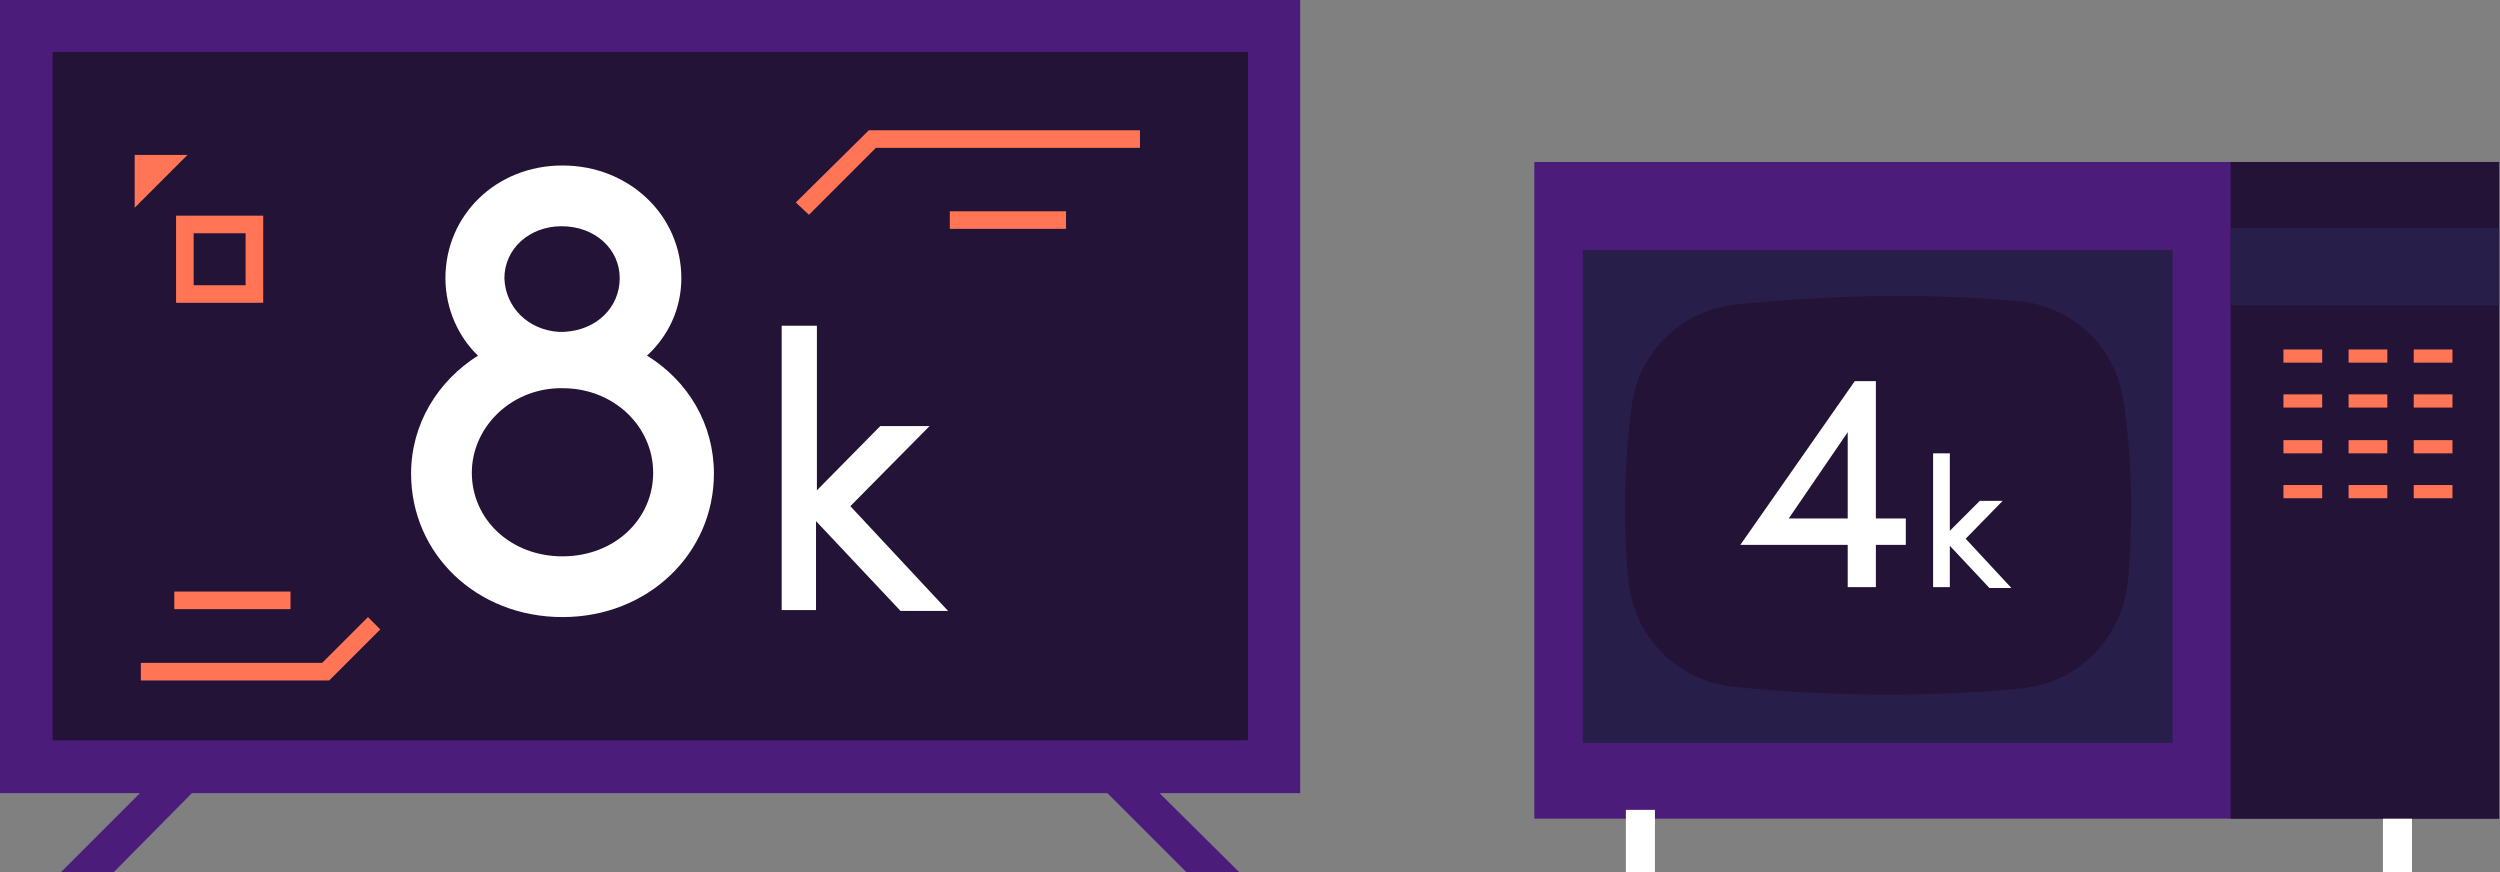 <?xml version="1.0" encoding="utf-8"?>
<!-- Generator: Adobe Illustrator 23.0.1, SVG Export Plug-In . SVG Version: 6.00 Build 0)  -->
<!DOCTYPE svg PUBLIC "-//W3C//DTD SVG 1.1//EN" "http://www.w3.org/Graphics/SVG/1.1/DTD/svg11.dtd">
<svg version="1.1" id="Isolation_Mode" xmlns:x="http://ns.adobe.com/Extensibility/1.0/" xmlns:i="http://ns.adobe.com/AdobeIllustrator/10.0/" xmlns:graph="http://ns.adobe.com/Graphs/1.0/"
	 xmlns="http://www.w3.org/2000/svg" xmlns:xlink="http://www.w3.org/1999/xlink" x="0px" y="0px" width="284px" height="99.1px"
	 viewBox="0 0 284 99.1" style="enable-background:new 0 0 284 99.1;" xml:space="preserve">
<rect x="0" y="0" width="284" height="99.1" fill="#808080" stroke="none"/>
<style type="text/css">
	.st0{fill:#4C1C7B;}
	.st1{fill:#231336;}
	.st2{fill:#FFFFFF;}
	.st3{fill:#FF7555;}
	.st4{fill:#281E4A;}
</style>
<g>
	<g>
		<polygon class="st0" points="21.8,90.1 18.8,87.2 6.9,99.1 12.9,99.1 		"/>
		<polygon class="st0" points="128.8,87.2 125.8,90.1 134.8,99.1 140.8,99.1 		"/>
	</g>
	<g>
		<rect class="st0" width="147.7" height="90.1"/>
		
			<rect x="34.7" y="-22.9" transform="matrix(-1.836970e-16 1 -1 -1.836970e-16 118.868 -28.801)" class="st1" width="78.2" height="135.8"/>
		<g>
			<path class="st2" d="M63.9,18.8c7.6,0,13.5,5.7,13.5,12.8c0,3.5-1.5,6.6-3.9,8.8c4.7,2.9,7.6,7.8,7.6,13.4
				c0,9.1-7.5,16.3-17.2,16.3c-9.8,0-17.2-7.2-17.2-16.3c0-5.6,3-10.5,7.6-13.4c-2.2-2.1-3.7-5.3-3.7-8.8
				C50.6,24.5,56.3,18.8,63.9,18.8z M63.9,63.2c5.9,0,10.3-4.2,10.3-9.5c0-5.2-4.4-9.6-10.3-9.6h-0.5c-5.6,0.2-9.8,4.6-9.8,9.6
				C53.6,59,58,63.2,63.9,63.2z M63.5,37.7h0.6c3.7-0.2,6.3-2.8,6.3-6.1c0-3.3-2.8-5.9-6.6-5.9c-3.7,0-6.5,2.6-6.5,5.9
				C57.4,34.9,60,37.5,63.5,37.7z"/>
			<path class="st2" d="M92.8,69.3h-4V37h4v18.7l7.2-7.3h5.6l-9,9.1l11.1,11.9h-5.4l-9.6-10.2V69.3z"/>
		</g>
	</g>
	<g>
		<polygon class="st3" points="91.9,24.4 90.4,23 98.7,14.8 129.5,14.8 129.5,16.8 99.5,16.8 		"/>
	</g>
	<g>
		<polygon class="st3" points="37.4,77.3 16,77.3 16,75.3 36.6,75.3 41.8,70.1 43.2,71.5 		"/>
	</g>
	<polygon class="st3" points="15.3,23.6 15.3,17.6 21.3,17.6 	"/>
	<g>
		<path class="st3" d="M29.9,34.4H20v-9.9h9.9V34.4z M22,32.4h5.9v-5.9H22V32.4z"/>
	</g>
	<g>
		<rect x="107.9" y="24" class="st3" width="13.2" height="2"/>
	</g>
	<g>
		<rect x="19.8" y="67.2" class="st3" width="13.2" height="2"/>
	</g>
</g>
<g>
	<rect x="174.3" y="18.4" class="st0" width="109.6" height="74.6"/>
	<rect x="184.7" y="92" class="st2" width="3.3" height="7.1"/>
	<rect x="270.7" y="92" class="st2" width="3.3" height="7.1"/>
	<rect x="179.8" y="28.4" class="st4" width="67" height="56"/>
	<rect x="253.4" y="18.4" class="st1" width="30.5" height="74.6"/>
	<rect x="253.4" y="25.9" class="st4" width="30.5" height="8.8"/>
	<g>
		<rect x="259.4" y="39.7" class="st3" width="4.4" height="1.5"/>
		<rect x="266.8" y="39.7" class="st3" width="4.4" height="1.5"/>
		<rect x="274.2" y="39.7" class="st3" width="4.4" height="1.5"/>
		<rect x="259.4" y="44.8" class="st3" width="4.4" height="1.5"/>
		<rect x="266.8" y="44.8" class="st3" width="4.4" height="1.5"/>
		<rect x="274.2" y="44.8" class="st3" width="4.4" height="1.5"/>
		<rect x="259.4" y="50" class="st3" width="4.4" height="1.5"/>
		<rect x="266.8" y="50" class="st3" width="4.4" height="1.5"/>
		<rect x="274.2" y="50" class="st3" width="4.4" height="1.5"/>
		<rect x="259.4" y="55.1" class="st3" width="4.4" height="1.5"/>
		<rect x="266.8" y="55.1" class="st3" width="4.4" height="1.5"/>
		<rect x="274.2" y="55.1" class="st3" width="4.4" height="1.5"/>
	</g>
	<g>
		<rect x="260.2" y="66" class="st1" width="17.8" height="1"/>
	</g>
	<g>
		<rect x="260.2" y="84.3" class="st1" width="17.8" height="1"/>
	</g>
	<g>
		<rect x="260.2" y="73.3" class="st1" width="17.8" height="1"/>
	</g>
	<g>
		<rect x="260.2" y="80.7" class="st1" width="17.8" height="1"/>
	</g>
	<g>
		<rect x="260.2" y="69.7" class="st1" width="17.8" height="1"/>
	</g>
	<g>
		<rect x="260.2" y="77" class="st1" width="17.8" height="1"/>
	</g>
	<path class="st1" d="M197.2,34.6c-6,0.6-10.9,5.2-11.8,11.2c-0.5,3.7-0.8,7.7-0.8,11.8c0,2.9,0.1,5.7,0.4,8.4
		c0.6,6.3,5.5,11.3,11.8,12c5.6,0.6,11.6,0.9,17.7,0.9c5.2,0,10.2-0.2,15.1-0.7c6.4-0.6,11.4-5.6,12.1-12c0.3-2.8,0.4-5.7,0.4-8.7
		c0-4.2-0.3-8.3-0.9-12.1c-0.9-6.1-5.9-10.7-12-11.2c-4.7-0.4-9.5-0.6-14.5-0.6C208.6,33.7,202.7,34,197.2,34.6z"/>
	<g>
		<path class="st2" d="M213.1,66.7h-3.2v-4.8h-12.2l13-18.6h2.4v15.6h3.4v3h-3.4V66.7z M209.9,58.9v-9.8l-6.7,9.8H209.9z"/>
		<path class="st2" d="M221.5,66.7h-1.9V51.5h1.9v8.8l3.4-3.4h2.6l-4.2,4.3l5.2,5.6H226l-4.5-4.8V66.7z"/>
	</g>
</g>
</svg>
